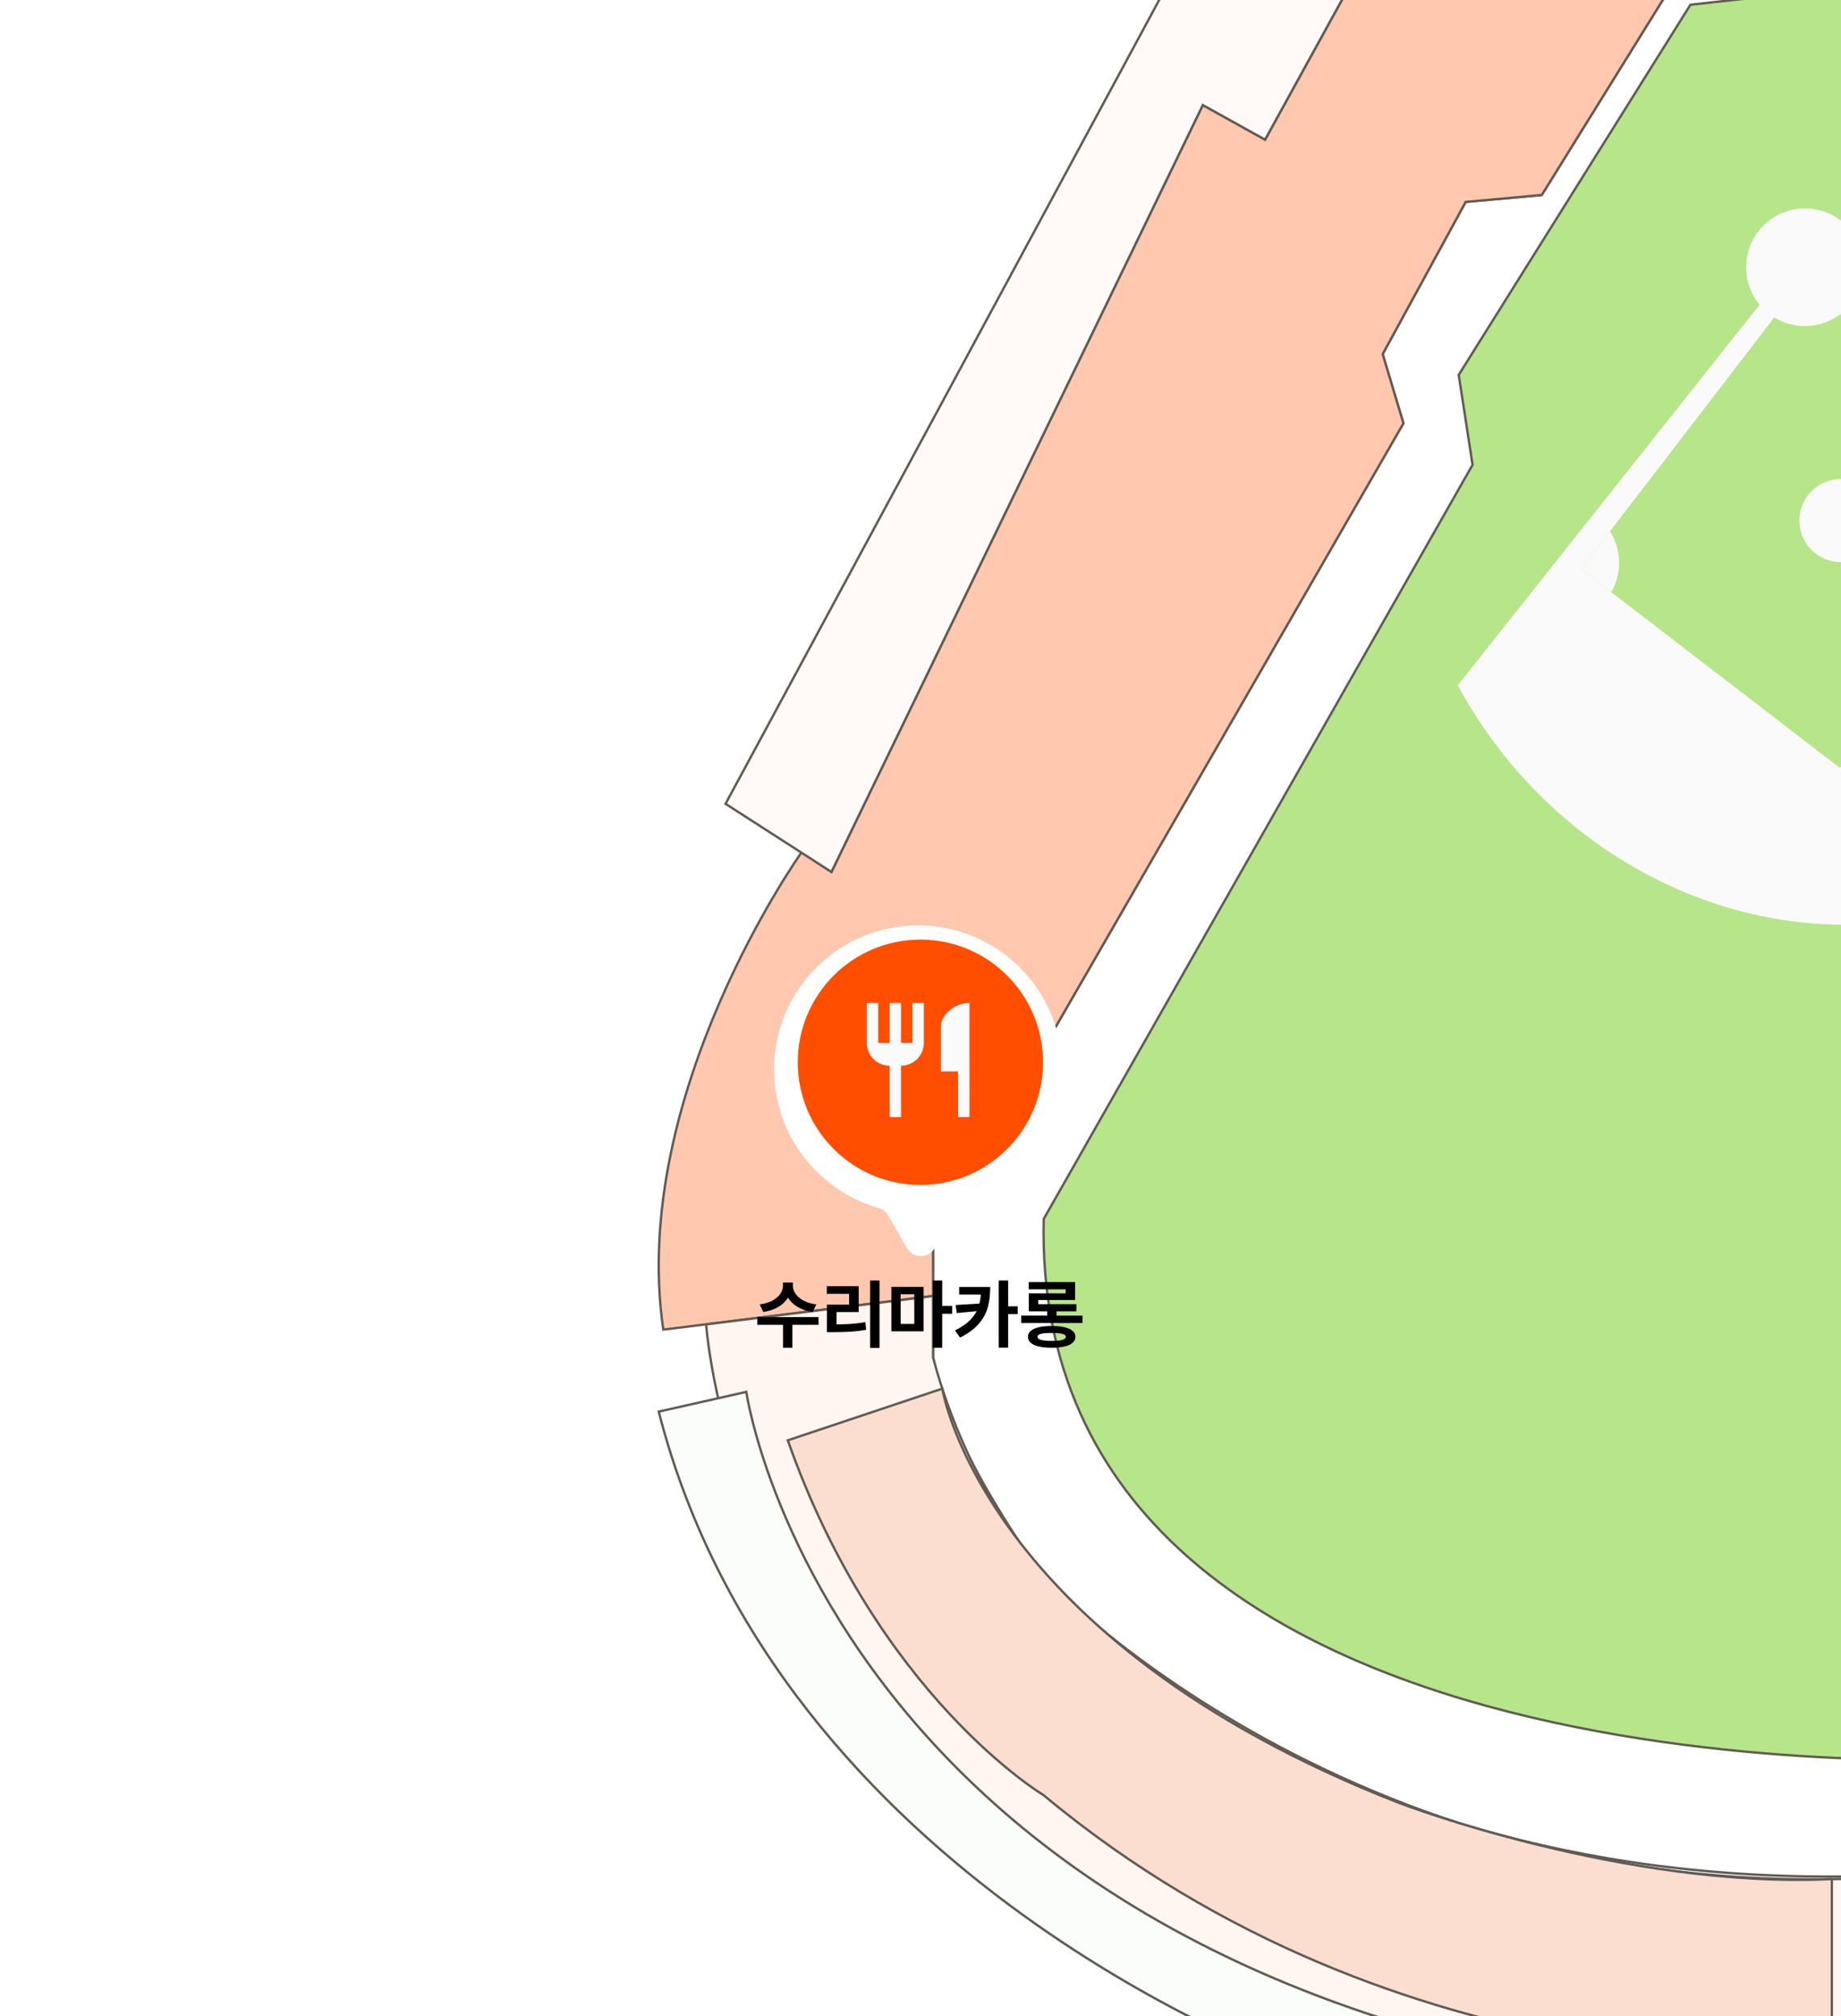 <svg width="390" height="427" viewBox="0 0 390 427" fill="none" xmlns="http://www.w3.org/2000/svg">
<g clip-path="url(#clip0_982_4221)">
<path d="M358.106 1.005L397.668 -3.391L454.813 65.477L458.477 79.397L590.351 215.667C590.351 215.667 622.587 331.423 420.38 372.451C420.38 372.451 218.172 384.173 221.103 258.16L311.95 98.445L309.019 79.397L358.106 1.005Z" fill="#B7E589" stroke="#605B53" stroke-width="0.5" stroke-miterlimit="10"/>
<path d="M197.659 287.465C200.59 306.513 221.074 333.987 221.074 333.987C221.074 333.987 284.11 409.082 418.915 395.895C553.72 382.708 609.4 288.93 609.4 288.93C634.31 247.903 618.192 214.201 618.192 214.201L477.526 68.832V50.091L452.616 25.182L437.963 26.647L401.332 -8.52L352.978 -1.193L326.603 41.3L310.485 42.765L292.902 75.001L297.298 89.653L197.659 262.555V287.465Z" stroke="#605B53" stroke-width="0.5" stroke-miterlimit="10"/>
<path d="M423.311 -72.992L316.346 -58.339L267.992 29.577L254.805 22.251L176.134 184.676L169.819 180.5C169.819 180.5 133.187 231.785 140.514 281.604L197.659 274.468V262.555L297.298 89.653L292.902 75.001L310.485 42.765L326.603 41.3L352.978 -1.193L401.332 -8.52L437.964 26.647L452.616 25.182L477.526 50.091V68.832L618.192 214.201L620.888 222.129L678.268 212.736C678.268 212.736 668.011 152.514 623.32 121.816L616.726 127.751L501.146 -8.52L490.713 1.737L423.311 -72.992Z" fill="#FFC8AF" stroke="#605B53" stroke-width="0.5" stroke-miterlimit="10"/>
<path d="M307.555 -68.596L429.172 -83.248L462.873 -45.151L483.387 -61.269L638.705 108.702L616.726 127.751L501.146 -8.52L490.713 1.737L423.311 -72.991L316.346 -58.339L267.992 29.578L254.805 22.251L176.134 184.676L153.701 170.243L263.596 -33.429L284.11 -21.707L307.555 -68.596Z" fill="#FFFAF8" stroke="#605B53" stroke-width="0.5" stroke-miterlimit="10"/>
<path d="M149.598 280.476C149.598 280.476 161.027 463.297 423.31 444.249C685.593 425.2 669.08 214.245 669.08 214.245L620.887 222.143C620.887 222.143 629.913 256.709 609.399 288.945C588.886 321.181 529.542 384.143 410.489 396.628C291.436 409.097 221.074 334.002 221.074 334.002C221.074 334.002 204.985 315.32 197.658 287.48V274.483L149.598 280.49V280.476Z" fill="#FFF5F1" stroke="#605B53" stroke-width="0.5" stroke-miterlimit="10"/>
<path d="M139.546 298.967L158.096 294.791C158.096 294.791 180.075 448.644 423.31 444.249C423.31 444.249 668.01 400.291 663.614 231.785L681.198 228.854C681.198 228.854 685.593 256.694 666.545 303.583C647.496 350.471 574.233 407.617 574.233 407.617C574.233 407.617 505.365 454.506 423.31 461.832C341.255 469.158 273.853 436.922 273.853 436.922C273.853 436.922 164.954 398.4 139.546 298.967Z" fill="#FAFDF9" stroke="#605B53" stroke-width="0.5" stroke-miterlimit="10"/>
<path d="M388.056 397.961V435.516C388.056 435.516 297.239 443.633 221.074 380.202C221.074 380.202 185.937 359.263 166.889 305.048L199.623 294.103C199.623 294.103 207.916 347.409 296.565 381.916C296.565 381.916 344.01 400.042 388.056 397.976V397.961Z" fill="#FCDED0" stroke="#605B53" stroke-width="0.5" stroke-miterlimit="10"/>
<path d="M308.814 145.143C330.5 185.174 376.363 205.571 418.387 191.329C448.44 181.145 469.276 155.708 476.104 125.611L381.213 53.886L308.8 145.158L308.814 145.143Z" fill="#FAFAFA"/>
<path d="M382.579 58.49L334.93 120.499L397.205 168.353L444.854 106.345L382.579 58.49Z" fill="#B7E589"/>
<path d="M382.356 69.052C389.235 69.052 394.811 63.475 394.811 56.597C394.811 49.718 389.235 44.142 382.356 44.142C375.478 44.142 369.901 49.718 369.901 56.597C369.901 63.475 375.478 69.052 382.356 69.052Z" fill="#FAFAFA"/>
<path d="M342.062 114.475C341.783 113.787 341.432 113.142 341.036 112.541L334.926 120.497L341.344 125.421C343.19 122.197 343.586 118.182 342.062 114.475Z" fill="#FAFAFA"/>
<path d="M392.262 161.1C391.324 161.481 390.474 161.979 389.683 162.551L397.199 168.339L402.489 161.452C399.397 159.928 395.69 159.679 392.247 161.115L392.262 161.1Z" fill="#FAFAFA"/>
<path d="M389.975 119.04C394.831 119.04 398.767 115.104 398.767 110.248C398.767 105.393 394.831 101.457 389.975 101.457C385.12 101.457 381.184 105.393 381.184 110.248C381.184 115.104 385.12 119.04 389.975 119.04Z" fill="#FAFAFA"/>
</g>
<g filter="url(#filter0_d_982_4221)">
<path fill-rule="evenodd" clip-rule="evenodd" d="M203.312 255.873C203.701 255.2 204.338 254.71 205.077 254.466C217.23 250.45 226 238.999 226 225.5C226 208.655 212.345 195 195.5 195C178.655 195 165 208.655 165 225.5C165 239.454 174.37 251.219 187.162 254.846C187.956 255.071 188.646 255.577 189.059 256.292L193.13 263.343C194.434 265.602 197.695 265.602 199 263.343L203.312 255.873Z" fill="white"/>
</g>
<circle cx="194.981" cy="224.981" r="25.982" fill="#FF4E00"/>
<path d="M199.333 217.25V226.917H202.958V236.583H205.375V212.417C202.04 212.417 199.333 215.123 199.333 217.25ZM193.292 220.875H190.875V212.417H188.458V220.875H186.042V212.417H183.625V220.875C183.625 223.545 185.788 225.708 188.458 225.708V236.583H190.875V225.708C193.545 225.708 195.708 223.545 195.708 220.875V212.417H193.292V220.875Z" fill="#FAFAFA"/>
<path d="M167.617 272.328C167.617 273.234 167.38 274.078 166.906 274.859C166.432 275.635 165.747 276.286 164.852 276.812C163.961 277.339 162.914 277.69 161.711 277.867L160.93 276.266C161.961 276.141 162.852 275.875 163.602 275.469C164.352 275.057 164.917 274.578 165.297 274.031C165.677 273.479 165.867 272.911 165.867 272.328V271.633H167.617V272.328ZM167.961 272.328C167.961 272.911 168.154 273.479 168.539 274.031C168.93 274.583 169.5 275.062 170.25 275.469C171.005 275.875 171.898 276.141 172.93 276.266L172.156 277.867C170.948 277.69 169.896 277.339 169 276.812C168.104 276.286 167.417 275.635 166.938 274.859C166.458 274.083 166.219 273.24 166.219 272.328V271.633H167.961V272.328ZM167.859 285.438H165.883V280.211H167.859V285.438ZM173.398 280.578H160.43V278.945H173.398V280.578ZM186.322 285.477H184.33V271.203H186.322V285.477ZM176.439 280.5C177.772 280.505 178.976 280.474 180.048 280.406C181.121 280.333 182.21 280.208 183.314 280.031L183.494 281.641C182.4 281.833 181.309 281.966 180.22 282.039C179.137 282.107 177.877 282.141 176.439 282.141H175.166V280.5H176.439ZM181.908 277.883H177.22V281.125H175.166V276.32H179.877V274.016H175.15V272.406H181.908V277.883ZM195.659 281.961H188.831V272.562H195.659V281.961ZM190.792 280.391H193.683V274.117H190.792V280.391ZM199.597 285.438H197.597V271.203H199.597V285.438ZM201.706 278.242H199.159V276.578H201.706V278.242ZM209.77 272.578C209.77 274.193 209.598 275.628 209.255 276.883C208.911 278.133 208.27 279.299 207.333 280.383C206.401 281.461 205.083 282.43 203.38 283.289L202.294 281.781C203.747 281.062 204.877 280.268 205.684 279.398C206.492 278.529 207.052 277.573 207.364 276.531C207.677 275.49 207.833 274.258 207.833 272.836V272.578H209.77ZM209.02 274.18H203.192V272.578H209.02V274.18ZM202.684 278.094L202.442 276.391L207.872 276.07V277.609L202.684 278.094ZM213.575 285.414H211.575V271.203H213.575V285.414ZM215.583 278.312H213.059V276.672H215.583V278.312ZM229.327 280.203H216.327V278.633H229.327V280.203ZM223.811 279.648H221.834V276.969H223.811V279.648ZM227.756 275.336H219.928V276.922H217.944V273.914H225.756V273.07H217.92V271.531H227.756V275.336ZM228.022 277.727H217.944V276.219H228.022V277.727ZM222.803 280.828C223.866 280.828 224.769 280.917 225.514 281.094C226.259 281.271 226.829 281.531 227.225 281.875C227.621 282.214 227.819 282.63 227.819 283.125C227.819 283.62 227.621 284.042 227.225 284.391C226.829 284.74 226.259 285 225.514 285.172C224.769 285.349 223.866 285.438 222.803 285.438C221.73 285.438 220.816 285.349 220.061 285.172C219.306 285 218.733 284.74 218.342 284.391C217.952 284.042 217.756 283.62 217.756 283.125C217.756 282.63 217.952 282.214 218.342 281.875C218.733 281.531 219.306 281.271 220.061 281.094C220.816 280.917 221.73 280.828 222.803 280.828ZM222.803 282.312C222.09 282.312 221.514 282.339 221.077 282.391C220.644 282.443 220.321 282.531 220.108 282.656C219.894 282.776 219.787 282.932 219.787 283.125C219.787 283.318 219.897 283.479 220.116 283.609C220.334 283.74 220.662 283.836 221.1 283.898C221.537 283.961 222.105 283.992 222.803 283.992C223.491 283.992 224.051 283.961 224.483 283.898C224.92 283.836 225.246 283.74 225.459 283.609C225.678 283.479 225.787 283.318 225.787 283.125C225.787 282.932 225.678 282.776 225.459 282.656C225.246 282.531 224.926 282.443 224.498 282.391C224.077 282.339 223.511 282.312 222.803 282.312Z" fill="black"/>
<defs>
<filter id="filter0_d_982_4221" x="160" y="192" width="69" height="78.037" filterUnits="userSpaceOnUse" color-interpolation-filters="sRGB">
<feFlood flood-opacity="0" result="BackgroundImageFix"/>
<feColorMatrix in="SourceAlpha" type="matrix" values="0 0 0 0 0 0 0 0 0 0 0 0 0 0 0 0 0 0 127 0" result="hardAlpha"/>
<feOffset dx="-1" dy="1"/>
<feGaussianBlur stdDeviation="2"/>
<feComposite in2="hardAlpha" operator="out"/>
<feColorMatrix type="matrix" values="0 0 0 0 0 0 0 0 0 0 0 0 0 0 0 0 0 0 0.25 0"/>
<feBlend mode="normal" in2="BackgroundImageFix" result="effect1_dropShadow_982_4221"/>
<feBlend mode="normal" in="SourceGraphic" in2="effect1_dropShadow_982_4221" result="shape"/>
</filter>
<clipPath id="clip0_982_4221">
<rect width="981.833" height="615.018" fill="white" transform="translate(-265 -99)"/>
</clipPath>
</defs>
</svg>
